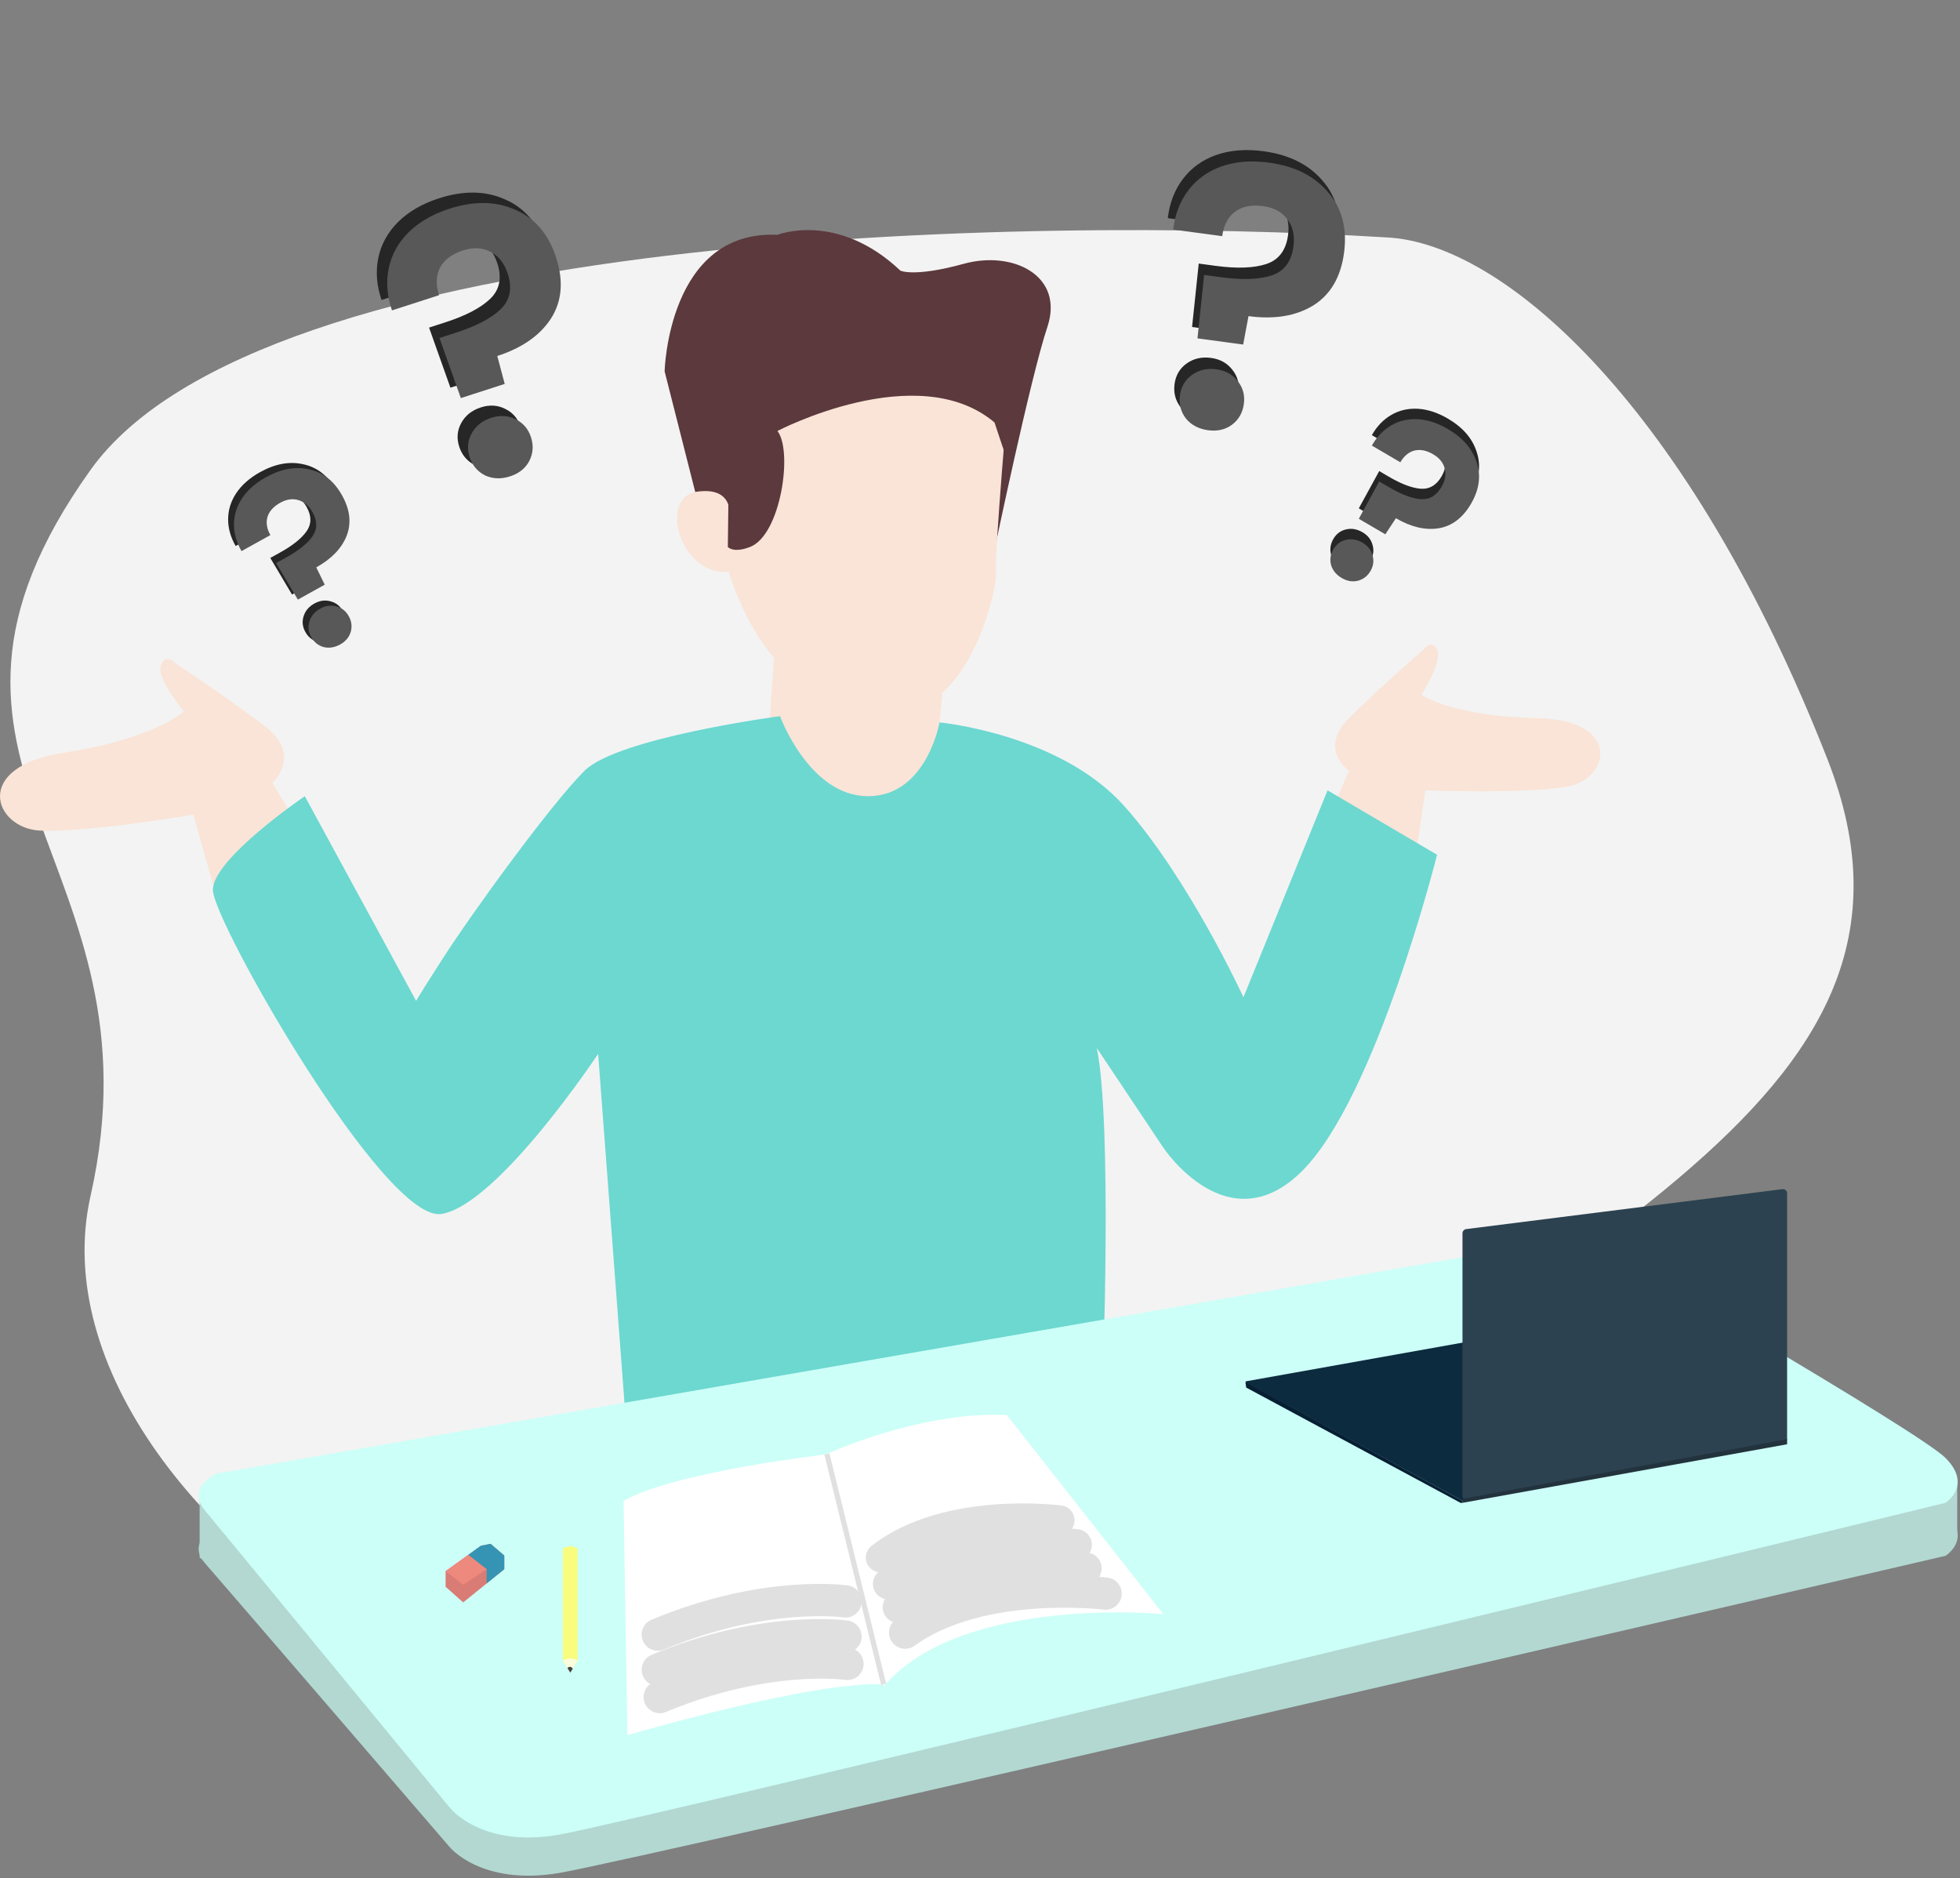 <svg width="263" height="252" viewBox="0 0 263 252" fill="none" xmlns="http://www.w3.org/2000/svg">
<rect x="0" y="0" width="263" height="252" fill="#808080" stroke="none"/>
<path d="M12.15 63.043C35.075 30.957 137.601 28.878 185.998 31.849C201.917 32.561 226.753 54.767 245.221 101.877C263.688 148.987 205.739 166.812 148.427 215.195C91.115 263.578 1.962 205.646 12.15 160.446C22.339 115.246 -16.506 103.15 12.15 63.043Z" fill="#F3F3F3"/>
<g clip-path="url(#clip0)">
<path d="M40.577 111.669L36.554 105.046C36.554 105.046 40.653 101.364 35.555 97.451C30.456 93.538 23.558 89.01 23.558 89.01C23.558 89.01 22.209 87.471 21.584 89.272C20.96 91.074 24.689 95.442 24.689 95.442C24.689 95.442 20.871 99.088 8.514 100.994C-3.842 102.901 -0.762 111.08 5.3 111.428C11.361 111.776 25.938 109.296 25.938 109.296L29.144 120.602L37.995 116.011L40.577 111.669Z" fill="#F9E4D7"/>
<path d="M178.136 109.961L181.022 103.414C181.022 103.414 176.824 100.533 181.022 96.343C185.221 92.153 190.993 87.177 190.993 87.177C190.993 87.177 192.043 85.606 192.83 87.177C193.617 88.748 190.731 93.2 190.731 93.2C190.731 93.2 194.667 96.081 206.213 96.343C217.758 96.605 215.922 104.462 210.411 105.509C204.901 106.557 191.256 106.033 191.256 106.033L189.681 116.77L181.022 113.628L178.136 109.961Z" fill="#F9E4D7"/>
<path d="M104.135 84.035L103.075 100.01L110.916 119.128L125.534 113.366V102.367L127.229 85.082L104.135 84.035Z" fill="#F9E4D7"/>
<path d="M93.767 67.886L89.181 49.816C89.181 49.816 89.64 30.819 104.313 31.505C104.313 31.505 112.338 28.299 120.821 36.311C120.821 36.311 122.658 37.225 129.305 35.394C135.951 33.563 142.831 36.997 140.541 43.861C138.25 50.725 133.432 73.837 133.432 73.837L94.914 71.092L93.767 67.886Z" fill="#5B393D"/>
<path d="M95.742 71.464L98.891 79.32L103.089 80.63L98.891 71.464H95.742Z" fill="#5B393D"/>
<path d="M97.78 70.291C97.78 70.291 99.155 65.257 93.653 65.944C88.15 66.63 91.359 77.385 97.78 76.697C97.78 76.697 100.761 87.225 107.41 91.344C114.059 95.464 119.79 97.522 125.516 93.63C131.242 89.739 133.884 78.642 133.65 76.584C133.417 74.526 135.372 51.985 135.372 51.985L106.723 42.373L97.78 70.291Z" fill="#F9E4D7"/>
<path d="M97.664 73.379C97.664 73.379 98.38 74.259 100.645 73.379C104.773 71.779 106.418 60.51 104.319 57.82C104.319 57.82 123.12 47.981 133.445 56.675L135.282 62.175L135.741 47.303L106.148 39.056L97.895 54.617L97.664 73.379Z" fill="#5B393D"/>
<path d="M104.663 96.082C104.663 96.082 82.884 98.962 78.423 103.414C73.962 107.867 63.466 122.27 59.267 128.818C55.069 135.365 55.856 134.317 55.856 134.317L40.899 106.819C40.899 106.819 28.566 115.199 28.566 119.39C28.566 123.58 51.658 164.173 59.267 162.863C66.877 161.554 80.26 141.388 80.26 141.388L84.196 193.504L105.713 204.503L147.959 185.386C147.959 185.386 149.271 150.816 147.172 140.603L156.094 153.959C156.094 153.959 164.753 167.053 174.724 157.102C184.696 147.15 192.83 114.676 192.83 114.676L178.136 106.033L166.852 133.793C166.852 133.793 159.505 117.818 150.846 108.128C142.187 98.439 126.07 96.917 126.07 96.917C126.07 96.917 124.343 106.819 116.471 106.819C108.599 106.819 104.663 96.082 104.663 96.082Z" fill="#6CD8D0"/>
<path d="M262.628 198.624V206.337L256.168 205.92L249.508 196.123L262.628 198.624Z" fill="#B2D8D1"/>
<path d="M26.786 200.083V208.958L30.651 211.837L34.191 204.061L26.786 200.083Z" fill="#B2D8D1"/>
<path d="M218.282 170.18L29.09 204.975C29.09 204.975 24.892 206.727 27.516 209.731C30.14 212.734 60.316 247.78 60.316 247.78C60.316 247.78 64.515 253.039 75.011 251.284C85.507 249.53 261.054 208.73 261.054 208.73C261.054 208.73 264.728 206.478 261.054 202.969C257.38 199.459 223.006 170.175 223.006 170.175C223.006 170.175 222.218 169.429 218.282 170.18Z" fill="#B2D8D1"/>
<path d="M208.574 166.529L29.09 197.694C29.09 197.694 24.892 199.527 27.516 202.67C30.14 205.813 60.316 242.477 60.316 242.477C60.316 242.477 64.515 247.977 75.011 246.143C85.507 244.31 261.054 201.622 261.054 201.622C261.054 201.622 264.728 199.265 261.054 195.599C257.38 191.933 213.297 166.529 213.297 166.529C213.297 166.529 212.51 165.744 208.574 166.529Z" fill="#CCFFF8"/>
<path d="M83.671 201.361L84.196 232.787C84.196 232.787 109.124 225.454 118.57 225.978L111.223 195.075C111.223 195.075 90.493 197.432 83.671 201.361Z" fill="white"/>
<path d="M118.571 226.24C129.067 213.931 156.094 216.55 156.094 216.55L135.102 189.837C123.294 189.314 110.961 195.075 110.961 195.075L118.571 226.24Z" fill="white"/>
<path d="M209.333 177.791L167.204 185.315C167.186 185.318 167.168 185.327 167.155 185.34C167.142 185.353 167.133 185.371 167.13 185.389C167.127 185.408 167.13 185.427 167.139 185.444C167.147 185.461 167.161 185.474 167.178 185.483L196.216 201.345C196.234 201.351 196.255 201.351 196.273 201.345L239.543 193.541C239.562 193.538 239.579 193.529 239.592 193.515C239.605 193.502 239.613 193.484 239.616 193.466C239.619 193.447 239.615 193.428 239.607 193.412C239.598 193.395 239.584 193.382 239.567 193.373L209.396 177.804C209.377 177.794 209.355 177.789 209.333 177.791Z" fill="#0D2B3F"/>
<path d="M196.241 200.691V165.453C196.242 165.317 196.292 165.185 196.383 165.082C196.474 164.98 196.599 164.913 196.735 164.896L239.168 159.54C239.247 159.53 239.327 159.536 239.403 159.559C239.48 159.582 239.55 159.622 239.61 159.674C239.67 159.727 239.718 159.792 239.751 159.864C239.783 159.937 239.8 160.016 239.8 160.095V193.036C239.8 193.167 239.754 193.295 239.67 193.396C239.585 193.497 239.468 193.565 239.338 193.588L196.905 201.241C196.824 201.255 196.741 201.253 196.661 201.232C196.582 201.211 196.507 201.173 196.444 201.121C196.381 201.068 196.33 201.002 196.295 200.928C196.26 200.854 196.241 200.773 196.241 200.691Z" fill="#2C4250"/>
<path d="M195.98 201.623L167.244 186.171C167.236 186.167 167.229 186.16 167.223 186.153C167.218 186.145 167.214 186.136 167.213 186.127L167.131 185.514C167.13 185.503 167.132 185.492 167.136 185.482C167.141 185.472 167.148 185.463 167.157 185.457C167.167 185.45 167.177 185.447 167.189 185.446C167.2 185.446 167.211 185.448 167.221 185.454L196.242 201.361C196.253 201.448 196.253 201.536 196.242 201.623H195.98Z" fill="#061F33"/>
<path d="M77.503 207.711V222.77L76.519 224.407L75.535 222.77V207.711L76.519 207.384L77.503 207.711Z" fill="#F9FC7C"/>
<path d="M75.535 222.77C75.83 222.585 76.171 222.487 76.519 222.487C76.867 222.487 77.208 222.585 77.503 222.77L76.519 224.406L75.535 222.77Z" fill="#FAFCDB"/>
<path d="M76.849 223.883C76.823 223.816 76.779 223.758 76.723 223.713C76.666 223.668 76.599 223.64 76.528 223.63C76.457 223.619 76.384 223.628 76.317 223.655C76.251 223.682 76.192 223.727 76.148 223.783L76.521 224.407L76.849 223.883Z" fill="#444444"/>
<path d="M64.516 207.384L59.793 210.789V212.884L62.155 214.979L67.665 210.527V208.693L65.828 207.122L64.516 207.384Z" fill="#D87C75"/>
<path d="M62.784 208.633L65.303 210.527V212.428L67.665 210.527V208.693L65.828 207.122L64.516 207.384L62.784 208.633Z" fill="#3594B4"/>
<path d="M59.793 210.788L62.155 212.621L65.303 210.526L62.834 208.596L59.793 210.788Z" fill="#ED897D"/>
<path d="M110.961 195.075L118.571 225.978" stroke="#E0E0E0" stroke-width="0.699" stroke-miterlimit="10"/>
<path d="M148.352 213.8C148.352 213.8 131.543 211.705 121.456 219.038" stroke="#E0E0E0" stroke-width="4.332" stroke-miterlimit="10" stroke-linecap="round"/>
<path d="M145.729 210.396C145.729 210.396 129.985 208.301 120.538 215.633" stroke="#E0E0E0" stroke-width="4.192" stroke-miterlimit="10" stroke-linecap="round"/>
<path d="M142.188 203.964C142.188 203.964 127.183 201.968 118.178 208.958" stroke="#E0E0E0" stroke-width="3.996" stroke-miterlimit="10" stroke-linecap="round"/>
<path d="M144.417 207.253C144.417 207.253 128.673 205.158 119.227 212.491" stroke="#E0E0E0" stroke-width="4.192" stroke-miterlimit="10" stroke-linecap="round"/>
<path d="M113.717 223.228C113.717 223.228 102.958 221.657 88.526 227.68" stroke="#E0E0E0" stroke-width="4.332" stroke-miterlimit="10" stroke-linecap="round"/>
<path d="M113.454 219.562C113.454 219.562 102.696 217.99 88.264 224.014" stroke="#E0E0E0" stroke-width="4.332" stroke-miterlimit="10" stroke-linecap="round"/>
<path d="M113.454 214.848C113.454 214.848 102.696 213.276 88.264 219.3" stroke="#E0E0E0" stroke-width="4.332" stroke-miterlimit="10" stroke-linecap="round"/>
<path d="M196.241 201.622L239.8 193.766V193.08L196.241 201.083V201.622Z" fill="#22333D"/>
</g>
<path d="M169.531 20.288C172.987 20.754 175.635 22.075 177.473 24.252C179.349 26.399 180.066 29.119 179.622 32.409C179.183 35.666 177.8 38.017 175.474 39.463C173.151 40.876 170.262 41.349 166.806 40.883L166.089 44.695L159.957 43.869L160.85 35.36L163.093 35.663C165.985 36.052 168.263 35.97 169.928 35.416C171.593 34.863 172.562 33.572 172.835 31.545C173.033 30.082 172.757 28.861 172.01 27.88C171.295 26.904 170.207 26.318 168.745 26.121C167.216 25.915 165.963 26.169 164.987 26.883C164.044 27.602 163.474 28.693 163.277 30.155L156.697 29.268C156.937 27.236 157.613 25.483 158.725 24.009C159.838 22.535 161.319 21.465 163.168 20.801C165.05 20.141 167.171 19.97 169.531 20.288ZM161.392 56.193C160.129 56.023 159.134 55.5 158.406 54.623C157.716 53.718 157.449 52.684 157.606 51.521C157.763 50.358 158.292 49.447 159.192 48.791C160.131 48.105 161.231 47.847 162.494 48.017C163.724 48.183 164.684 48.719 165.374 49.624C166.068 50.496 166.337 51.513 166.181 52.676C166.024 53.84 165.493 54.766 164.588 55.456C163.687 56.113 162.622 56.359 161.392 56.193Z" fill="#262626"/>
<path d="M170.254 21.816C173.711 22.282 176.358 23.603 178.197 25.78C180.073 27.928 180.789 30.647 180.346 33.937C179.907 37.194 178.524 39.545 176.197 40.992C173.875 42.404 170.986 42.878 167.529 42.412L166.812 46.224L160.681 45.397L161.574 36.889L163.817 37.191C166.708 37.581 168.987 37.499 170.652 36.945C172.317 36.391 173.286 35.1 173.559 33.073C173.756 31.611 173.481 30.389 172.733 29.409C172.019 28.433 170.931 27.846 169.468 27.649C167.939 27.443 166.687 27.697 165.711 28.412C164.768 29.13 164.198 30.221 164.001 31.683L157.421 30.796C157.661 28.765 158.337 27.012 159.449 25.537C160.561 24.063 162.042 22.994 163.891 22.329C165.774 21.669 167.895 21.498 170.254 21.816ZM162.116 57.721C160.853 57.551 159.858 57.028 159.13 56.152C158.44 55.246 158.173 54.212 158.33 53.049C158.486 51.886 159.015 50.976 159.916 50.319C160.854 49.633 161.955 49.376 163.218 49.546C164.447 49.712 165.407 50.247 166.097 51.152C166.792 52.024 167.061 53.042 166.904 54.205C166.747 55.368 166.216 56.295 165.311 56.985C164.411 57.642 163.345 57.887 162.116 57.721Z" fill="#585858"/>
<path d="M194.286 56.162C196.291 57.337 197.58 58.831 198.15 60.643C198.751 62.447 198.492 64.303 197.373 66.213C196.265 68.103 194.809 69.193 193.006 69.484C191.215 69.755 189.316 69.303 187.31 68.127L185.888 70.287L182.33 68.2L185.069 63.197L186.37 63.961C188.048 64.944 189.471 65.48 190.637 65.568C191.804 65.656 192.732 65.111 193.421 63.935C193.919 63.086 194.064 62.264 193.857 61.469C193.668 60.685 193.15 60.044 192.301 59.546C191.414 59.026 190.578 58.86 189.794 59.049C189.029 59.248 188.398 59.772 187.901 60.621L184.082 58.382C184.752 57.194 185.619 56.29 186.683 55.67C187.746 55.049 188.932 54.773 190.24 54.84C191.568 54.918 192.916 55.359 194.286 56.162ZM180.041 76.149C179.308 75.72 178.831 75.142 178.609 74.415C178.417 73.681 178.519 72.977 178.915 72.302C179.311 71.626 179.87 71.203 180.593 71.031C181.347 70.85 182.09 70.975 182.823 71.405C183.536 71.823 183.989 72.399 184.18 73.134C184.383 73.849 184.287 74.544 183.891 75.219C183.495 75.894 182.93 76.327 182.196 76.519C181.473 76.691 180.755 76.568 180.041 76.149Z" fill="#262626"/>
<path d="M194.286 57.559C196.291 58.735 197.58 60.229 198.15 62.04C198.751 63.844 198.492 65.701 197.373 67.61C196.265 69.5 194.809 70.59 193.006 70.881C191.215 71.152 189.316 70.7 187.31 69.524L185.888 71.684L182.33 69.598L185.069 64.595L186.37 65.358C188.048 66.342 189.471 66.878 190.637 66.965C191.804 67.053 192.732 66.509 193.421 65.332C193.919 64.484 194.064 63.662 193.857 62.866C193.668 62.082 193.15 61.441 192.301 60.944C191.414 60.424 190.578 60.258 189.794 60.446C189.029 60.645 188.398 61.17 187.901 62.018L184.082 59.779C184.752 58.592 185.619 57.688 186.683 57.067C187.746 56.447 188.932 56.17 190.24 56.237C191.568 56.316 192.916 56.756 194.286 57.559ZM180.041 77.547C179.308 77.117 178.831 76.539 178.609 75.813C178.417 75.079 178.519 74.374 178.915 73.699C179.311 73.024 179.87 72.6 180.593 72.428C181.347 72.248 182.09 72.373 182.823 72.802C183.536 73.221 183.989 73.797 184.18 74.531C184.383 75.246 184.287 75.941 183.891 76.616C183.495 77.291 182.93 77.724 182.196 77.916C181.473 78.088 180.755 77.965 180.041 77.547Z" fill="#585858"/>
<path d="M58.898 26.607C62.218 25.535 65.176 25.585 67.774 26.755C70.393 27.883 72.213 30.026 73.233 33.185C74.242 36.313 74.01 39.031 72.535 41.34C71.05 43.616 68.648 45.29 65.329 46.362L66.327 50.109L60.439 52.01L57.573 43.95L59.727 43.254C62.503 42.358 64.523 41.301 65.786 40.083C67.049 38.864 67.366 37.282 66.738 35.335C66.284 33.931 65.509 32.948 64.411 32.386C63.346 31.814 62.111 31.754 60.707 32.208C59.239 32.682 58.218 33.452 57.646 34.517C57.106 35.572 57.063 36.802 57.516 38.206L51.197 40.246C50.537 38.31 50.39 36.437 50.757 34.627C51.124 32.817 51.999 31.213 53.38 29.816C54.793 28.408 56.633 27.338 58.898 26.607ZM67.053 62.508C65.84 62.9 64.716 62.858 63.682 62.381C62.669 61.862 61.982 61.045 61.621 59.928C61.26 58.811 61.345 57.762 61.874 56.78C62.424 55.757 63.306 55.049 64.519 54.658C65.699 54.277 66.796 54.345 67.809 54.864C68.812 55.351 69.494 56.153 69.855 57.27C70.215 58.387 70.136 59.452 69.618 60.465C69.089 61.446 68.234 62.127 67.053 62.508Z" fill="#262626"/>
<path d="M60.296 28.004C63.615 26.932 66.573 26.982 69.171 28.152C71.79 29.279 73.61 31.423 74.63 34.582C75.64 37.71 75.407 40.428 73.932 42.736C72.447 45.013 70.045 46.687 66.726 47.759L67.725 51.507L61.837 53.407L58.97 45.347L61.124 44.651C63.901 43.755 65.921 42.698 67.183 41.48C68.447 40.261 68.764 38.679 68.135 36.732C67.682 35.328 66.906 34.345 65.809 33.783C64.743 33.211 63.508 33.151 62.104 33.605C60.636 34.079 59.616 34.848 59.044 35.914C58.504 36.969 58.46 38.199 58.913 39.603L52.595 41.643C51.934 39.707 51.788 37.834 52.155 36.024C52.522 34.214 53.396 32.61 54.777 31.213C56.191 29.805 58.03 28.735 60.296 28.004ZM68.45 63.906C67.238 64.297 66.114 64.254 65.079 63.778C64.066 63.259 63.379 62.442 63.019 61.325C62.658 60.208 62.742 59.159 63.271 58.177C63.822 57.154 64.703 56.446 65.916 56.055C67.097 55.674 68.194 55.742 69.207 56.261C70.21 56.748 70.891 57.55 71.252 58.667C71.613 59.783 71.534 60.849 71.015 61.862C70.486 62.843 69.631 63.524 68.45 63.906Z" fill="#585858"/>
<path d="M34.904 63.339C36.937 62.211 38.879 61.862 40.729 62.294C42.587 62.694 44.053 63.862 45.127 65.798C46.19 67.714 46.387 69.522 45.72 71.222C45.041 72.902 43.685 74.306 41.652 75.434L42.787 77.757L39.18 79.758L36.268 74.854L37.588 74.122C39.289 73.178 40.474 72.227 41.143 71.267C41.813 70.308 41.817 69.232 41.155 68.04C40.678 67.179 40.044 66.636 39.254 66.41C38.483 66.173 37.668 66.293 36.807 66.77C35.908 67.269 35.34 67.903 35.103 68.674C34.885 69.434 35.015 70.244 35.492 71.104L31.621 73.252C30.94 72.07 30.603 70.864 30.61 69.632C30.618 68.401 30.983 67.24 31.707 66.148C32.45 65.045 33.516 64.109 34.904 63.339ZM44.857 85.774C44.114 86.186 43.374 86.303 42.636 86.125C41.906 85.916 41.352 85.469 40.972 84.785C40.592 84.101 40.512 83.403 40.732 82.694C40.961 81.953 41.446 81.377 42.189 80.965C42.913 80.564 43.639 80.467 44.368 80.676C45.087 80.866 45.636 81.302 46.016 81.987C46.395 82.671 46.481 83.378 46.272 84.107C46.052 84.817 45.581 85.373 44.857 85.774Z" fill="#262626"/>
<path d="M35.69 64.024C37.723 62.897 39.665 62.548 41.515 62.979C43.373 63.38 44.839 64.548 45.913 66.483C46.976 68.399 47.173 70.207 46.506 71.907C45.827 73.587 44.471 74.991 42.438 76.119L43.574 78.442L39.967 80.443L37.054 75.54L38.374 74.807C40.075 73.864 41.26 72.912 41.929 71.953C42.599 70.994 42.603 69.918 41.941 68.725C41.464 67.865 40.83 67.322 40.04 67.095C39.269 66.858 38.454 66.978 37.594 67.455C36.694 67.954 36.126 68.589 35.889 69.36C35.671 70.12 35.801 70.93 36.278 71.79L32.407 73.937C31.726 72.756 31.389 71.549 31.397 70.318C31.404 69.087 31.769 67.925 32.493 66.833C33.236 65.731 34.302 64.794 35.69 64.024ZM45.643 86.46C44.9 86.872 44.16 86.989 43.422 86.81C42.692 86.601 42.138 86.155 41.758 85.47C41.379 84.786 41.299 84.089 41.518 83.379C41.747 82.639 42.233 82.062 42.975 81.65C43.699 81.249 44.425 81.153 45.155 81.362C45.873 81.551 46.422 81.988 46.802 82.672C47.181 83.357 47.267 84.063 47.058 84.793C46.838 85.503 46.367 86.058 45.643 86.46Z" fill="#585858"/>
<defs>
<clipPath id="clip0">
<rect width="262.691" height="220.772" fill="white" transform="translate(0 30.872)"/>
</clipPath>
</defs>
</svg>

